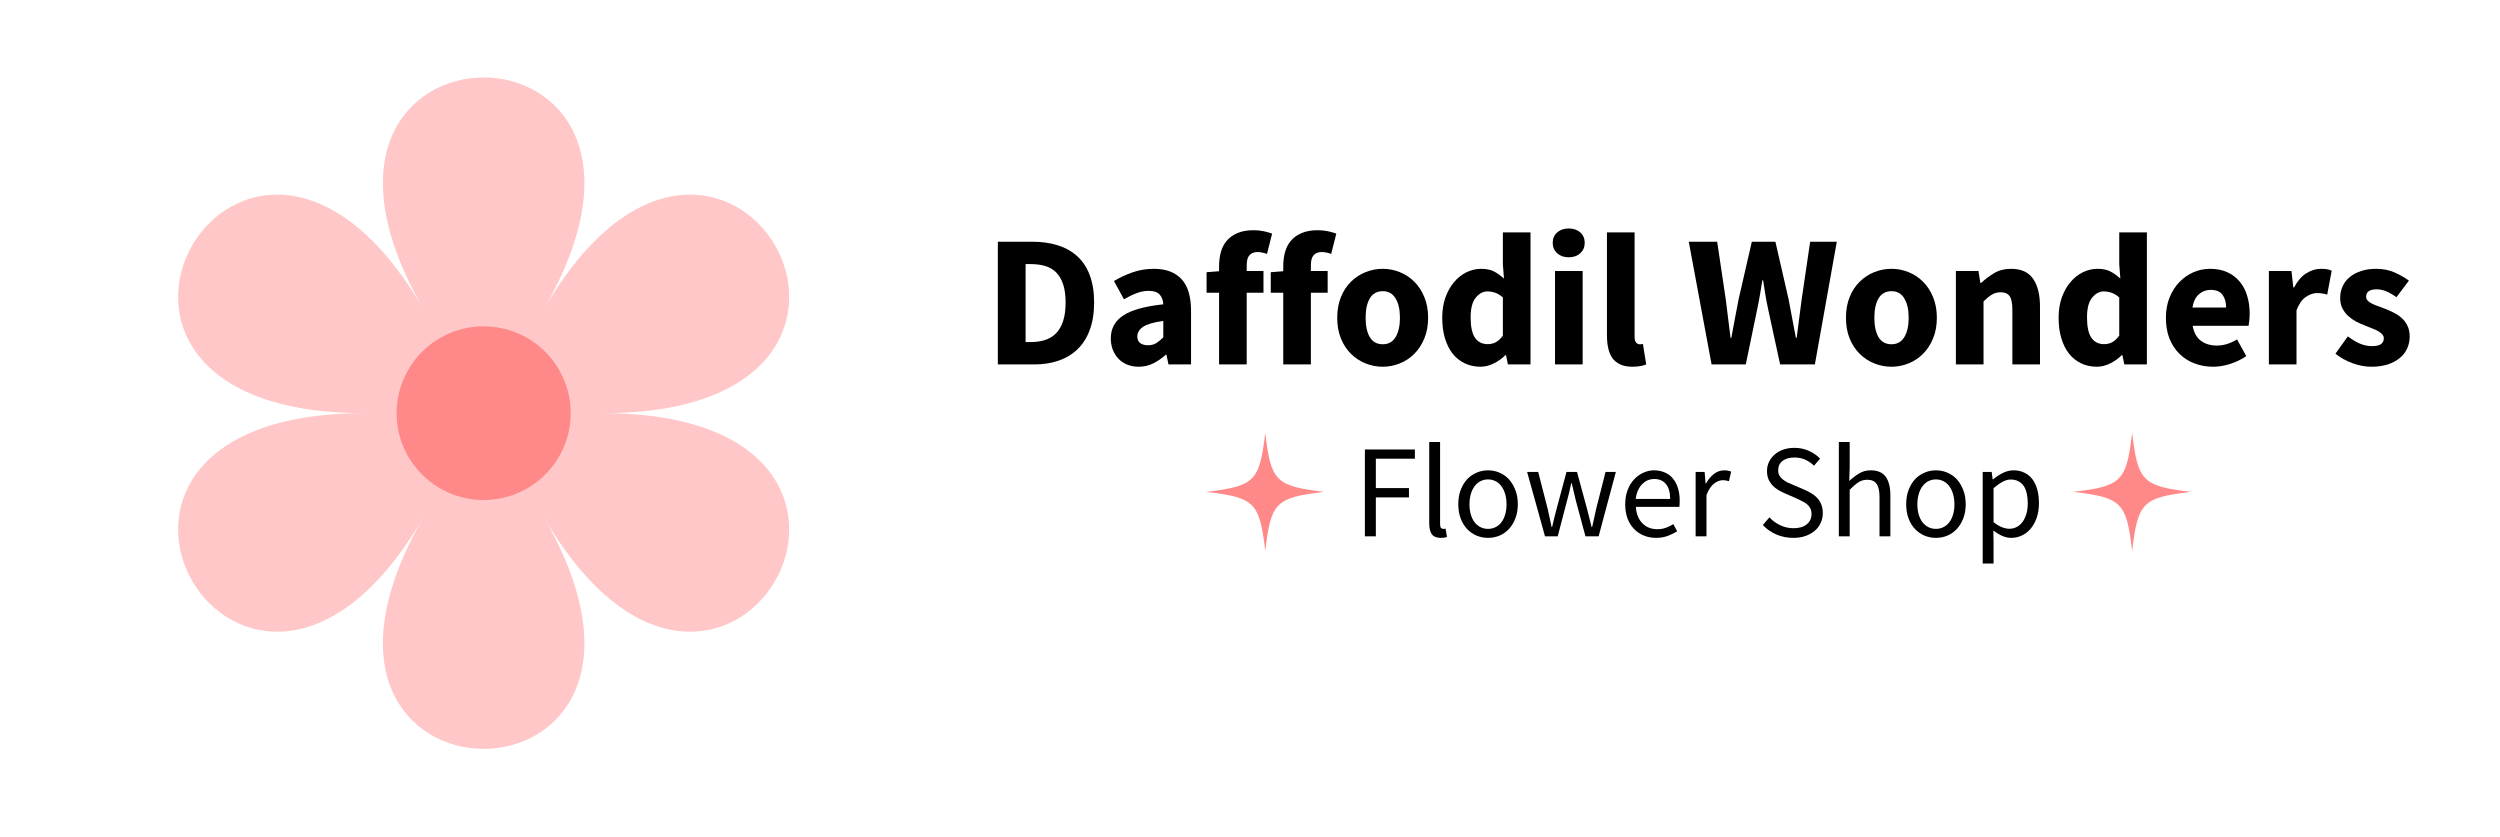 <svg xmlns="http://www.w3.org/2000/svg" xmlns:xlink="http://www.w3.org/1999/xlink" width="475" zoomAndPan="magnify" viewBox="0 0 356.25 119.25" height="159" preserveAspectRatio="xMidYMid meet" version="1.0"><defs><g/><clipPath id="ec63fddb56"><path d="M 171.883 61.676 L 189 61.676 L 189 78.816 L 171.883 78.816 Z M 171.883 61.676 " clip-rule="nonzero"/></clipPath><clipPath id="050bedd1ef"><path d="M 295.418 61.676 L 312.562 61.676 L 312.562 78.816 L 295.418 78.816 Z M 295.418 61.676 " clip-rule="nonzero"/></clipPath></defs><path fill="#ffc7c7" d="M 77.438 44.156 C 102.992 0 34.848 0 60.402 44.156 C 34.848 0 0.777 58.879 51.883 58.879 C 0.777 58.879 34.848 117.754 60.402 73.598 C 34.848 117.754 102.992 117.754 77.438 73.598 C 102.992 117.754 137.062 58.879 85.957 58.879 C 137.066 58.879 102.992 0 77.438 44.156 Z M 77.438 44.156 " fill-opacity="1" fill-rule="nonzero"/><path fill="#ff8888" d="M 81.324 58.879 C 81.324 59.691 81.246 60.496 81.086 61.293 C 80.926 62.09 80.691 62.863 80.379 63.613 C 80.066 64.363 79.688 65.078 79.234 65.75 C 78.781 66.426 78.266 67.051 77.691 67.625 C 77.113 68.203 76.488 68.715 75.812 69.164 C 75.133 69.617 74.418 70 73.668 70.309 C 72.914 70.621 72.141 70.855 71.34 71.012 C 70.543 71.172 69.734 71.25 68.922 71.25 C 68.105 71.25 67.301 71.172 66.5 71.012 C 65.703 70.855 64.926 70.621 64.176 70.309 C 63.422 70 62.707 69.617 62.031 69.164 C 61.352 68.715 60.727 68.203 60.148 67.625 C 59.574 67.051 59.059 66.426 58.609 65.75 C 58.156 65.078 57.773 64.363 57.461 63.613 C 57.148 62.863 56.914 62.09 56.754 61.293 C 56.598 60.496 56.516 59.691 56.516 58.879 C 56.516 58.066 56.598 57.262 56.754 56.465 C 56.914 55.668 57.148 54.891 57.461 54.141 C 57.773 53.391 58.156 52.68 58.609 52.004 C 59.059 51.328 59.574 50.703 60.148 50.129 C 60.727 49.551 61.352 49.039 62.031 48.59 C 62.707 48.137 63.422 47.754 64.176 47.445 C 64.926 47.133 65.703 46.898 66.5 46.742 C 67.301 46.582 68.105 46.504 68.922 46.504 C 69.734 46.504 70.543 46.582 71.34 46.742 C 72.141 46.898 72.914 47.133 73.668 47.445 C 74.418 47.754 75.133 48.137 75.812 48.59 C 76.488 49.039 77.113 49.551 77.691 50.129 C 78.266 50.703 78.781 51.328 79.234 52.004 C 79.688 52.68 80.066 53.391 80.379 54.141 C 80.691 54.891 80.926 55.668 81.086 56.465 C 81.246 57.262 81.324 58.066 81.324 58.879 Z M 81.324 58.879 " fill-opacity="1" fill-rule="nonzero"/><g fill="#000000" fill-opacity="1"><g transform="translate(140.131, 51.931)"><g><path d="M 2.062 0 L 2.062 -17.484 L 7 -17.484 C 8.344 -17.484 9.551 -17.312 10.625 -16.969 C 11.695 -16.633 12.617 -16.113 13.391 -15.406 C 14.16 -14.707 14.75 -13.812 15.156 -12.719 C 15.57 -11.625 15.781 -10.328 15.781 -8.828 C 15.781 -7.328 15.57 -6.02 15.156 -4.906 C 14.75 -3.801 14.164 -2.883 13.406 -2.156 C 12.656 -1.438 11.754 -0.895 10.703 -0.531 C 9.66 -0.176 8.5 0 7.219 0 Z M 6.016 -3.188 L 6.766 -3.188 C 7.516 -3.188 8.191 -3.285 8.797 -3.484 C 9.41 -3.68 9.93 -4 10.359 -4.438 C 10.785 -4.875 11.117 -5.453 11.359 -6.172 C 11.598 -6.891 11.719 -7.773 11.719 -8.828 C 11.719 -9.859 11.598 -10.727 11.359 -11.438 C 11.117 -12.145 10.785 -12.707 10.359 -13.125 C 9.93 -13.551 9.41 -13.852 8.797 -14.031 C 8.191 -14.207 7.516 -14.297 6.766 -14.297 L 6.016 -14.297 Z M 6.016 -3.188 "/></g></g></g><g fill="#000000" fill-opacity="1"><g transform="translate(157.162, 51.931)"><g><path d="M 5.094 0.328 C 4.488 0.328 3.938 0.223 3.438 0.016 C 2.945 -0.191 2.531 -0.477 2.188 -0.844 C 1.852 -1.207 1.594 -1.629 1.406 -2.109 C 1.219 -2.598 1.125 -3.129 1.125 -3.703 C 1.125 -5.098 1.711 -6.188 2.891 -6.969 C 4.078 -7.758 5.984 -8.289 8.609 -8.562 C 8.578 -9.145 8.406 -9.609 8.094 -9.953 C 7.781 -10.305 7.254 -10.484 6.516 -10.484 C 5.941 -10.484 5.375 -10.375 4.812 -10.156 C 4.25 -9.945 3.645 -9.656 3 -9.281 L 1.578 -11.891 C 2.441 -12.398 3.344 -12.816 4.281 -13.141 C 5.219 -13.461 6.211 -13.625 7.266 -13.625 C 8.984 -13.625 10.297 -13.133 11.203 -12.156 C 12.109 -11.188 12.562 -9.676 12.562 -7.625 L 12.562 0 L 9.344 0 L 9.062 -1.375 L 8.953 -1.375 C 8.391 -0.863 7.789 -0.453 7.156 -0.141 C 6.531 0.172 5.844 0.328 5.094 0.328 Z M 6.438 -2.734 C 6.883 -2.734 7.27 -2.832 7.594 -3.031 C 7.914 -3.227 8.254 -3.504 8.609 -3.859 L 8.609 -6.203 C 7.211 -6.004 6.242 -5.719 5.703 -5.344 C 5.172 -4.969 4.906 -4.52 4.906 -4 C 4.906 -3.57 5.039 -3.254 5.312 -3.047 C 5.594 -2.836 5.969 -2.734 6.438 -2.734 Z M 6.438 -2.734 "/></g></g></g><g fill="#000000" fill-opacity="1"><g transform="translate(171.296, 51.931)"><g><path d="M 2.422 0 L 2.422 -10.219 L 0.641 -10.219 L 0.641 -13.141 L 2.422 -13.281 L 2.422 -14 C 2.422 -14.695 2.504 -15.359 2.672 -15.984 C 2.836 -16.609 3.117 -17.156 3.516 -17.625 C 3.91 -18.094 4.422 -18.457 5.047 -18.719 C 5.672 -18.988 6.43 -19.125 7.328 -19.125 C 7.879 -19.125 8.383 -19.07 8.844 -18.969 C 9.301 -18.863 9.68 -18.754 9.984 -18.641 L 9.25 -15.75 C 8.75 -15.926 8.297 -16.016 7.891 -16.016 C 7.398 -16.016 7.02 -15.863 6.75 -15.562 C 6.488 -15.27 6.359 -14.785 6.359 -14.109 L 6.359 -13.312 L 8.75 -13.312 L 8.75 -10.219 L 6.359 -10.219 L 6.359 0 Z M 2.422 0 "/></g></g></g><g fill="#000000" fill-opacity="1"><g transform="translate(180.441, 51.931)"><g><path d="M 2.422 0 L 2.422 -10.219 L 0.641 -10.219 L 0.641 -13.141 L 2.422 -13.281 L 2.422 -14 C 2.422 -14.695 2.504 -15.359 2.672 -15.984 C 2.836 -16.609 3.117 -17.156 3.516 -17.625 C 3.91 -18.094 4.422 -18.457 5.047 -18.719 C 5.672 -18.988 6.43 -19.125 7.328 -19.125 C 7.879 -19.125 8.383 -19.07 8.844 -18.969 C 9.301 -18.863 9.68 -18.754 9.984 -18.641 L 9.25 -15.75 C 8.75 -15.926 8.297 -16.016 7.891 -16.016 C 7.398 -16.016 7.02 -15.863 6.75 -15.562 C 6.488 -15.27 6.359 -14.785 6.359 -14.109 L 6.359 -13.312 L 8.75 -13.312 L 8.75 -10.219 L 6.359 -10.219 L 6.359 0 Z M 2.422 0 "/></g></g></g><g fill="#000000" fill-opacity="1"><g transform="translate(189.586, 51.931)"><g><path d="M 7.453 0.328 C 6.617 0.328 5.805 0.172 5.016 -0.141 C 4.234 -0.453 3.539 -0.906 2.938 -1.5 C 2.332 -2.094 1.852 -2.82 1.5 -3.688 C 1.145 -4.551 0.969 -5.539 0.969 -6.656 C 0.969 -7.758 1.145 -8.742 1.5 -9.609 C 1.852 -10.484 2.332 -11.211 2.938 -11.797 C 3.539 -12.391 4.234 -12.844 5.016 -13.156 C 5.805 -13.469 6.617 -13.625 7.453 -13.625 C 8.297 -13.625 9.102 -13.469 9.875 -13.156 C 10.656 -12.844 11.344 -12.391 11.938 -11.797 C 12.539 -11.211 13.02 -10.484 13.375 -9.609 C 13.738 -8.742 13.922 -7.758 13.922 -6.656 C 13.922 -5.539 13.738 -4.551 13.375 -3.688 C 13.02 -2.82 12.539 -2.094 11.938 -1.5 C 11.344 -0.906 10.656 -0.453 9.875 -0.141 C 9.102 0.172 8.297 0.328 7.453 0.328 Z M 7.453 -2.875 C 8.266 -2.875 8.875 -3.211 9.281 -3.891 C 9.695 -4.566 9.906 -5.488 9.906 -6.656 C 9.906 -7.812 9.695 -8.727 9.281 -9.406 C 8.875 -10.094 8.266 -10.438 7.453 -10.438 C 6.629 -10.438 6.016 -10.094 5.609 -9.406 C 5.211 -8.727 5.016 -7.812 5.016 -6.656 C 5.016 -5.488 5.211 -4.566 5.609 -3.891 C 6.016 -3.211 6.629 -2.875 7.453 -2.875 Z M 7.453 -2.875 "/></g></g></g><g fill="#000000" fill-opacity="1"><g transform="translate(204.471, 51.931)"><g><path d="M 6.5 0.328 C 5.676 0.328 4.926 0.164 4.25 -0.156 C 3.582 -0.477 3.008 -0.938 2.531 -1.531 C 2.062 -2.133 1.695 -2.863 1.438 -3.719 C 1.176 -4.582 1.047 -5.562 1.047 -6.656 C 1.047 -7.75 1.203 -8.723 1.516 -9.578 C 1.828 -10.43 2.238 -11.156 2.75 -11.75 C 3.258 -12.352 3.848 -12.816 4.516 -13.141 C 5.191 -13.461 5.879 -13.625 6.578 -13.625 C 7.328 -13.625 7.941 -13.5 8.422 -13.25 C 8.898 -13 9.375 -12.66 9.844 -12.234 L 9.688 -14.266 L 9.688 -18.812 L 13.625 -18.812 L 13.625 0 L 10.406 0 L 10.141 -1.312 L 10.031 -1.312 C 9.57 -0.844 9.023 -0.453 8.391 -0.141 C 7.766 0.172 7.133 0.328 6.5 0.328 Z M 7.516 -2.891 C 7.941 -2.891 8.328 -2.977 8.672 -3.156 C 9.023 -3.344 9.363 -3.66 9.688 -4.109 L 9.688 -9.547 C 9.32 -9.867 8.953 -10.094 8.578 -10.219 C 8.203 -10.344 7.836 -10.406 7.484 -10.406 C 6.859 -10.406 6.301 -10.102 5.812 -9.5 C 5.332 -8.906 5.094 -7.973 5.094 -6.703 C 5.094 -5.379 5.301 -4.41 5.719 -3.797 C 6.145 -3.191 6.742 -2.891 7.516 -2.891 Z M 7.516 -2.891 "/></g></g></g><g fill="#000000" fill-opacity="1"><g transform="translate(219.839, 51.931)"><g><path d="M 1.75 0 L 1.75 -13.312 L 5.688 -13.312 L 5.688 0 Z M 3.703 -15.266 C 3.035 -15.266 2.488 -15.457 2.062 -15.844 C 1.633 -16.227 1.422 -16.723 1.422 -17.328 C 1.422 -17.941 1.633 -18.438 2.062 -18.812 C 2.488 -19.188 3.035 -19.375 3.703 -19.375 C 4.379 -19.375 4.926 -19.188 5.344 -18.812 C 5.77 -18.438 5.984 -17.941 5.984 -17.328 C 5.984 -16.723 5.77 -16.227 5.344 -15.844 C 4.926 -15.457 4.379 -15.266 3.703 -15.266 Z M 3.703 -15.266 "/></g></g></g><g fill="#000000" fill-opacity="1"><g transform="translate(227.241, 51.931)"><g><path d="M 5.359 0.328 C 4.68 0.328 4.109 0.219 3.641 0 C 3.18 -0.219 2.812 -0.516 2.531 -0.891 C 2.258 -1.273 2.062 -1.738 1.938 -2.281 C 1.812 -2.832 1.75 -3.445 1.75 -4.125 L 1.75 -18.812 L 5.688 -18.812 L 5.688 -3.969 C 5.688 -3.562 5.758 -3.273 5.906 -3.109 C 6.062 -2.953 6.223 -2.875 6.391 -2.875 C 6.473 -2.875 6.547 -2.875 6.609 -2.875 C 6.672 -2.875 6.758 -2.891 6.875 -2.922 L 7.344 0 C 7.133 0.094 6.863 0.172 6.531 0.234 C 6.195 0.297 5.805 0.328 5.359 0.328 Z M 5.359 0.328 "/></g></g></g><g fill="#000000" fill-opacity="1"><g transform="translate(234.911, 51.931)"><g/></g></g><g fill="#000000" fill-opacity="1"><g transform="translate(240.275, 51.931)"><g><path d="M 3.625 0 L 0.375 -17.484 L 4.422 -17.484 L 5.641 -9.312 C 5.742 -8.395 5.859 -7.473 5.984 -6.547 C 6.109 -5.629 6.223 -4.707 6.328 -3.781 L 6.438 -3.781 C 6.613 -4.707 6.785 -5.629 6.953 -6.547 C 7.129 -7.473 7.305 -8.395 7.484 -9.312 L 9.359 -17.484 L 12.719 -17.484 L 14.594 -9.312 C 14.77 -8.414 14.941 -7.504 15.109 -6.578 C 15.285 -5.66 15.461 -4.727 15.641 -3.781 L 15.75 -3.781 C 15.875 -4.727 15.992 -5.656 16.109 -6.562 C 16.223 -7.477 16.344 -8.395 16.469 -9.312 L 17.672 -17.484 L 21.469 -17.484 L 18.344 0 L 13.391 0 L 11.672 -7.938 C 11.523 -8.613 11.395 -9.297 11.281 -9.984 C 11.164 -10.68 11.062 -11.348 10.969 -11.984 L 10.859 -11.984 C 10.754 -11.348 10.645 -10.68 10.531 -9.984 C 10.414 -9.297 10.285 -8.613 10.141 -7.938 L 8.5 0 Z M 3.625 0 "/></g></g></g><g fill="#000000" fill-opacity="1"><g transform="translate(262.08, 51.931)"><g><path d="M 7.453 0.328 C 6.617 0.328 5.805 0.172 5.016 -0.141 C 4.234 -0.453 3.539 -0.906 2.938 -1.5 C 2.332 -2.094 1.852 -2.82 1.5 -3.688 C 1.145 -4.551 0.969 -5.539 0.969 -6.656 C 0.969 -7.758 1.145 -8.742 1.5 -9.609 C 1.852 -10.484 2.332 -11.211 2.938 -11.797 C 3.539 -12.391 4.234 -12.844 5.016 -13.156 C 5.805 -13.469 6.617 -13.625 7.453 -13.625 C 8.297 -13.625 9.102 -13.469 9.875 -13.156 C 10.656 -12.844 11.344 -12.391 11.938 -11.797 C 12.539 -11.211 13.02 -10.484 13.375 -9.609 C 13.738 -8.742 13.922 -7.758 13.922 -6.656 C 13.922 -5.539 13.738 -4.551 13.375 -3.688 C 13.02 -2.82 12.539 -2.094 11.938 -1.5 C 11.344 -0.906 10.656 -0.453 9.875 -0.141 C 9.102 0.172 8.297 0.328 7.453 0.328 Z M 7.453 -2.875 C 8.266 -2.875 8.875 -3.211 9.281 -3.891 C 9.695 -4.566 9.906 -5.488 9.906 -6.656 C 9.906 -7.812 9.695 -8.727 9.281 -9.406 C 8.875 -10.094 8.266 -10.438 7.453 -10.438 C 6.629 -10.438 6.016 -10.094 5.609 -9.406 C 5.211 -8.727 5.016 -7.812 5.016 -6.656 C 5.016 -5.488 5.211 -4.566 5.609 -3.891 C 6.016 -3.211 6.629 -2.875 7.453 -2.875 Z M 7.453 -2.875 "/></g></g></g><g fill="#000000" fill-opacity="1"><g transform="translate(276.965, 51.931)"><g><path d="M 1.75 0 L 1.75 -13.312 L 4.969 -13.312 L 5.234 -11.609 L 5.344 -11.609 C 5.914 -12.148 6.539 -12.617 7.219 -13.016 C 7.895 -13.422 8.691 -13.625 9.609 -13.625 C 11.055 -13.625 12.102 -13.148 12.75 -12.203 C 13.406 -11.254 13.734 -9.941 13.734 -8.266 L 13.734 0 L 9.797 0 L 9.797 -7.75 C 9.797 -8.719 9.664 -9.379 9.406 -9.734 C 9.145 -10.098 8.727 -10.281 8.156 -10.281 C 7.656 -10.281 7.223 -10.164 6.859 -9.938 C 6.504 -9.719 6.113 -9.398 5.688 -8.984 L 5.688 0 Z M 1.75 0 "/></g></g></g><g fill="#000000" fill-opacity="1"><g transform="translate(292.305, 51.931)"><g><path d="M 6.5 0.328 C 5.676 0.328 4.926 0.164 4.25 -0.156 C 3.582 -0.477 3.008 -0.938 2.531 -1.531 C 2.062 -2.133 1.695 -2.863 1.438 -3.719 C 1.176 -4.582 1.047 -5.562 1.047 -6.656 C 1.047 -7.75 1.203 -8.723 1.516 -9.578 C 1.828 -10.43 2.238 -11.156 2.75 -11.75 C 3.258 -12.352 3.848 -12.816 4.516 -13.141 C 5.191 -13.461 5.879 -13.625 6.578 -13.625 C 7.328 -13.625 7.941 -13.5 8.422 -13.25 C 8.898 -13 9.375 -12.66 9.844 -12.234 L 9.688 -14.266 L 9.688 -18.812 L 13.625 -18.812 L 13.625 0 L 10.406 0 L 10.141 -1.312 L 10.031 -1.312 C 9.57 -0.844 9.023 -0.453 8.391 -0.141 C 7.766 0.172 7.133 0.328 6.5 0.328 Z M 7.516 -2.891 C 7.941 -2.891 8.328 -2.977 8.672 -3.156 C 9.023 -3.344 9.363 -3.66 9.688 -4.109 L 9.688 -9.547 C 9.32 -9.867 8.953 -10.094 8.578 -10.219 C 8.203 -10.344 7.836 -10.406 7.484 -10.406 C 6.859 -10.406 6.301 -10.102 5.812 -9.5 C 5.332 -8.906 5.094 -7.973 5.094 -6.703 C 5.094 -5.379 5.301 -4.41 5.719 -3.797 C 6.145 -3.191 6.742 -2.891 7.516 -2.891 Z M 7.516 -2.891 "/></g></g></g><g fill="#000000" fill-opacity="1"><g transform="translate(307.673, 51.931)"><g><path d="M 7.703 0.328 C 6.754 0.328 5.867 0.172 5.047 -0.141 C 4.223 -0.453 3.504 -0.91 2.891 -1.516 C 2.285 -2.117 1.812 -2.848 1.469 -3.703 C 1.133 -4.555 0.969 -5.539 0.969 -6.656 C 0.969 -7.727 1.145 -8.695 1.5 -9.562 C 1.852 -10.426 2.32 -11.156 2.906 -11.75 C 3.488 -12.352 4.156 -12.816 4.906 -13.141 C 5.656 -13.461 6.438 -13.625 7.25 -13.625 C 8.195 -13.625 9.02 -13.461 9.719 -13.141 C 10.426 -12.816 11.016 -12.367 11.484 -11.797 C 11.961 -11.234 12.316 -10.562 12.547 -9.781 C 12.785 -9 12.906 -8.156 12.906 -7.25 C 12.906 -6.883 12.883 -6.539 12.844 -6.219 C 12.812 -5.895 12.781 -5.656 12.75 -5.5 L 4.781 -5.5 C 4.957 -4.531 5.352 -3.816 5.969 -3.359 C 6.582 -2.91 7.336 -2.688 8.234 -2.688 C 9.18 -2.688 10.141 -2.977 11.109 -3.562 L 12.422 -1.188 C 11.742 -0.719 10.988 -0.348 10.156 -0.078 C 9.32 0.191 8.504 0.328 7.703 0.328 Z M 4.75 -8.109 L 9.547 -8.109 C 9.547 -8.859 9.375 -9.461 9.031 -9.922 C 8.695 -10.391 8.129 -10.625 7.328 -10.625 C 6.703 -10.625 6.148 -10.414 5.672 -10 C 5.203 -9.594 4.895 -8.961 4.75 -8.109 Z M 4.75 -8.109 "/></g></g></g><g fill="#000000" fill-opacity="1"><g transform="translate(321.565, 51.931)"><g><path d="M 1.75 0 L 1.75 -13.312 L 4.969 -13.312 L 5.234 -10.969 L 5.344 -10.969 C 5.82 -11.883 6.398 -12.555 7.078 -12.984 C 7.766 -13.41 8.445 -13.625 9.125 -13.625 C 9.5 -13.625 9.805 -13.602 10.047 -13.562 C 10.285 -13.52 10.504 -13.453 10.703 -13.359 L 10.062 -9.953 C 9.812 -10.023 9.578 -10.078 9.359 -10.109 C 9.148 -10.148 8.898 -10.172 8.609 -10.172 C 8.109 -10.172 7.582 -9.988 7.031 -9.625 C 6.488 -9.27 6.039 -8.633 5.688 -7.719 L 5.688 0 Z M 1.75 0 "/></g></g></g><g fill="#000000" fill-opacity="1"><g transform="translate(332.24, 51.931)"><g><path d="M 5.656 0.328 C 4.781 0.328 3.879 0.156 2.953 -0.188 C 2.035 -0.531 1.238 -0.977 0.562 -1.531 L 2.328 -4 C 2.941 -3.531 3.523 -3.18 4.078 -2.953 C 4.629 -2.723 5.191 -2.609 5.766 -2.609 C 6.359 -2.609 6.785 -2.703 7.047 -2.891 C 7.316 -3.086 7.453 -3.367 7.453 -3.734 C 7.453 -3.941 7.375 -4.129 7.219 -4.297 C 7.07 -4.473 6.867 -4.629 6.609 -4.766 C 6.348 -4.91 6.055 -5.039 5.734 -5.156 C 5.422 -5.281 5.094 -5.41 4.75 -5.547 C 4.332 -5.711 3.914 -5.898 3.5 -6.109 C 3.094 -6.328 2.719 -6.594 2.375 -6.906 C 2.039 -7.219 1.766 -7.582 1.547 -8 C 1.336 -8.426 1.234 -8.914 1.234 -9.469 C 1.234 -10.07 1.352 -10.633 1.594 -11.156 C 1.832 -11.676 2.176 -12.113 2.625 -12.469 C 3.07 -12.832 3.609 -13.113 4.234 -13.312 C 4.859 -13.52 5.555 -13.625 6.328 -13.625 C 7.348 -13.625 8.242 -13.445 9.016 -13.094 C 9.785 -12.75 10.457 -12.363 11.031 -11.938 L 9.25 -9.578 C 8.77 -9.93 8.297 -10.207 7.828 -10.406 C 7.367 -10.602 6.906 -10.703 6.438 -10.703 C 5.438 -10.703 4.938 -10.352 4.938 -9.656 C 4.938 -9.445 5.004 -9.266 5.141 -9.109 C 5.285 -8.953 5.477 -8.812 5.719 -8.688 C 5.969 -8.562 6.25 -8.441 6.562 -8.328 C 6.875 -8.211 7.195 -8.094 7.531 -7.969 C 7.969 -7.801 8.395 -7.613 8.812 -7.406 C 9.227 -7.207 9.609 -6.957 9.953 -6.656 C 10.305 -6.352 10.594 -5.977 10.812 -5.531 C 11.031 -5.094 11.141 -4.57 11.141 -3.969 C 11.141 -3.363 11.02 -2.801 10.781 -2.281 C 10.551 -1.758 10.203 -1.305 9.734 -0.922 C 9.273 -0.535 8.703 -0.227 8.016 0 C 7.336 0.219 6.551 0.328 5.656 0.328 Z M 5.656 0.328 "/></g></g></g><g fill="#000000" fill-opacity="1"><g transform="translate(192.792, 76.427)"><g><path d="M 1.703 0 L 1.703 -12.375 L 8.828 -12.375 L 8.828 -11.062 L 3.266 -11.062 L 3.266 -6.875 L 7.984 -6.875 L 7.984 -5.547 L 3.266 -5.547 L 3.266 0 Z M 1.703 0 "/></g></g></g><g fill="#000000" fill-opacity="1"><g transform="translate(202.118, 76.427)"><g><path d="M 3.188 0.219 C 2.594 0.219 2.172 0.047 1.922 -0.297 C 1.672 -0.648 1.547 -1.164 1.547 -1.844 L 1.547 -13.438 L 3.094 -13.438 L 3.094 -1.734 C 3.094 -1.484 3.133 -1.305 3.219 -1.203 C 3.312 -1.109 3.414 -1.062 3.531 -1.062 C 3.582 -1.062 3.629 -1.062 3.672 -1.062 C 3.711 -1.062 3.781 -1.07 3.875 -1.094 L 4.078 0.078 C 3.973 0.129 3.852 0.164 3.719 0.188 C 3.582 0.207 3.406 0.219 3.188 0.219 Z M 3.188 0.219 "/></g></g></g><g fill="#000000" fill-opacity="1"><g transform="translate(206.931, 76.427)"><g><path d="M 5.109 0.219 C 4.547 0.219 4.008 0.113 3.5 -0.094 C 2.988 -0.312 2.535 -0.625 2.141 -1.031 C 1.754 -1.438 1.445 -1.938 1.219 -2.531 C 0.988 -3.133 0.875 -3.812 0.875 -4.562 C 0.875 -5.332 0.988 -6.016 1.219 -6.609 C 1.445 -7.211 1.754 -7.723 2.141 -8.141 C 2.535 -8.555 2.988 -8.867 3.5 -9.078 C 4.008 -9.297 4.547 -9.406 5.109 -9.406 C 5.68 -9.406 6.223 -9.297 6.734 -9.078 C 7.242 -8.867 7.691 -8.555 8.078 -8.141 C 8.461 -7.723 8.77 -7.211 9 -6.609 C 9.238 -6.016 9.359 -5.332 9.359 -4.562 C 9.359 -3.812 9.238 -3.133 9 -2.531 C 8.77 -1.938 8.461 -1.438 8.078 -1.031 C 7.691 -0.625 7.242 -0.312 6.734 -0.094 C 6.223 0.113 5.68 0.219 5.109 0.219 Z M 5.109 -1.062 C 5.504 -1.062 5.863 -1.145 6.188 -1.312 C 6.52 -1.477 6.801 -1.711 7.031 -2.016 C 7.258 -2.328 7.438 -2.695 7.562 -3.125 C 7.688 -3.562 7.75 -4.039 7.75 -4.562 C 7.75 -5.094 7.688 -5.57 7.562 -6 C 7.438 -6.438 7.258 -6.812 7.031 -7.125 C 6.801 -7.445 6.52 -7.691 6.188 -7.859 C 5.863 -8.023 5.504 -8.109 5.109 -8.109 C 4.723 -8.109 4.363 -8.023 4.031 -7.859 C 3.707 -7.691 3.426 -7.445 3.188 -7.125 C 2.957 -6.812 2.781 -6.438 2.656 -6 C 2.531 -5.57 2.469 -5.094 2.469 -4.562 C 2.469 -4.039 2.531 -3.562 2.656 -3.125 C 2.781 -2.695 2.957 -2.328 3.188 -2.016 C 3.426 -1.711 3.707 -1.477 4.031 -1.312 C 4.363 -1.145 4.723 -1.062 5.109 -1.062 Z M 5.109 -1.062 "/></g></g></g><g fill="#000000" fill-opacity="1"><g transform="translate(217.163, 76.427)"><g><path d="M 3 0 L 0.453 -9.172 L 2.031 -9.172 L 3.391 -3.875 C 3.492 -3.426 3.586 -2.992 3.672 -2.578 C 3.766 -2.172 3.852 -1.754 3.938 -1.328 L 4.016 -1.328 C 4.117 -1.754 4.219 -2.176 4.312 -2.594 C 4.414 -3.02 4.523 -3.445 4.641 -3.875 L 6.062 -9.172 L 7.562 -9.172 L 9 -3.875 C 9.113 -3.426 9.223 -2.992 9.328 -2.578 C 9.441 -2.172 9.547 -1.754 9.641 -1.328 L 9.719 -1.328 C 9.82 -1.754 9.914 -2.172 10 -2.578 C 10.094 -2.992 10.188 -3.426 10.281 -3.875 L 11.625 -9.172 L 13.094 -9.172 L 10.641 0 L 8.766 0 L 7.438 -4.922 C 7.32 -5.367 7.219 -5.805 7.125 -6.234 C 7.031 -6.66 6.926 -7.102 6.812 -7.562 L 6.734 -7.562 C 6.641 -7.102 6.539 -6.656 6.438 -6.219 C 6.332 -5.781 6.219 -5.344 6.094 -4.906 L 4.812 0 Z M 3 0 "/></g></g></g><g fill="#000000" fill-opacity="1"><g transform="translate(230.717, 76.427)"><g><path d="M 5.266 0.219 C 4.648 0.219 4.07 0.109 3.531 -0.109 C 3 -0.328 2.535 -0.641 2.141 -1.047 C 1.742 -1.453 1.43 -1.953 1.203 -2.547 C 0.984 -3.141 0.875 -3.812 0.875 -4.562 C 0.875 -5.32 0.988 -6 1.219 -6.594 C 1.445 -7.195 1.754 -7.703 2.141 -8.109 C 2.523 -8.523 2.961 -8.844 3.453 -9.062 C 3.941 -9.289 4.453 -9.406 4.984 -9.406 C 5.555 -9.406 6.07 -9.301 6.531 -9.094 C 7 -8.895 7.383 -8.602 7.688 -8.219 C 8 -7.844 8.234 -7.391 8.391 -6.859 C 8.555 -6.336 8.641 -5.75 8.641 -5.094 C 8.641 -4.926 8.633 -4.766 8.625 -4.609 C 8.625 -4.453 8.613 -4.316 8.594 -4.203 L 2.391 -4.203 C 2.453 -3.223 2.758 -2.445 3.312 -1.875 C 3.863 -1.301 4.578 -1.016 5.453 -1.016 C 5.891 -1.016 6.297 -1.082 6.672 -1.219 C 7.047 -1.352 7.398 -1.523 7.734 -1.734 L 8.281 -0.719 C 7.883 -0.469 7.438 -0.25 6.938 -0.062 C 6.445 0.125 5.891 0.219 5.266 0.219 Z M 2.375 -5.328 L 7.281 -5.328 C 7.281 -6.254 7.082 -6.957 6.688 -7.438 C 6.289 -7.926 5.734 -8.172 5.016 -8.172 C 4.691 -8.172 4.379 -8.109 4.078 -7.984 C 3.785 -7.859 3.52 -7.672 3.281 -7.422 C 3.039 -7.18 2.844 -6.883 2.688 -6.531 C 2.531 -6.176 2.426 -5.773 2.375 -5.328 Z M 2.375 -5.328 "/></g></g></g><g fill="#000000" fill-opacity="1"><g transform="translate(240.08, 76.427)"><g><path d="M 1.547 0 L 1.547 -9.172 L 2.828 -9.172 L 2.969 -7.516 L 3.016 -7.516 C 3.328 -8.086 3.707 -8.547 4.156 -8.891 C 4.602 -9.234 5.094 -9.406 5.625 -9.406 C 5.988 -9.406 6.316 -9.344 6.609 -9.219 L 6.297 -7.859 C 6.148 -7.898 6.016 -7.93 5.891 -7.953 C 5.766 -7.984 5.609 -8 5.422 -8 C 5.023 -8 4.613 -7.844 4.188 -7.531 C 3.77 -7.219 3.406 -6.672 3.094 -5.891 L 3.094 0 Z M 1.547 0 "/></g></g></g><g fill="#000000" fill-opacity="1"><g transform="translate(246.631, 76.427)"><g/></g></g><g fill="#000000" fill-opacity="1"><g transform="translate(250.406, 76.427)"><g><path d="M 5.141 0.219 C 4.266 0.219 3.457 0.055 2.719 -0.266 C 1.977 -0.586 1.336 -1.035 0.797 -1.609 L 1.734 -2.703 C 2.172 -2.234 2.688 -1.859 3.281 -1.578 C 3.883 -1.297 4.508 -1.156 5.156 -1.156 C 5.969 -1.156 6.598 -1.336 7.047 -1.703 C 7.504 -2.078 7.734 -2.566 7.734 -3.172 C 7.734 -3.484 7.68 -3.75 7.578 -3.969 C 7.473 -4.188 7.328 -4.375 7.141 -4.531 C 6.961 -4.695 6.742 -4.844 6.484 -4.969 C 6.234 -5.094 5.969 -5.223 5.688 -5.359 L 3.906 -6.141 C 3.613 -6.266 3.316 -6.414 3.016 -6.594 C 2.711 -6.77 2.441 -6.984 2.203 -7.234 C 1.961 -7.484 1.766 -7.781 1.609 -8.125 C 1.461 -8.469 1.391 -8.867 1.391 -9.328 C 1.391 -9.785 1.488 -10.219 1.688 -10.625 C 1.883 -11.031 2.156 -11.379 2.5 -11.672 C 2.844 -11.973 3.25 -12.203 3.719 -12.359 C 4.195 -12.523 4.719 -12.609 5.281 -12.609 C 6.031 -12.609 6.719 -12.469 7.344 -12.188 C 7.969 -11.906 8.504 -11.535 8.953 -11.078 L 8.094 -10.062 C 7.719 -10.426 7.301 -10.711 6.844 -10.922 C 6.383 -11.129 5.863 -11.234 5.281 -11.234 C 4.594 -11.234 4.035 -11.07 3.609 -10.75 C 3.191 -10.426 2.984 -9.984 2.984 -9.422 C 2.984 -9.117 3.039 -8.863 3.156 -8.656 C 3.281 -8.445 3.441 -8.266 3.641 -8.109 C 3.836 -7.953 4.055 -7.812 4.297 -7.688 C 4.535 -7.57 4.785 -7.461 5.047 -7.359 L 6.797 -6.609 C 7.148 -6.453 7.484 -6.273 7.797 -6.078 C 8.109 -5.891 8.379 -5.664 8.609 -5.406 C 8.836 -5.145 9.016 -4.844 9.141 -4.5 C 9.273 -4.156 9.344 -3.754 9.344 -3.297 C 9.344 -2.805 9.242 -2.348 9.047 -1.922 C 8.859 -1.492 8.578 -1.117 8.203 -0.797 C 7.836 -0.484 7.395 -0.234 6.875 -0.047 C 6.363 0.129 5.785 0.219 5.141 0.219 Z M 5.141 0.219 "/></g></g></g><g fill="#000000" fill-opacity="1"><g transform="translate(260.487, 76.427)"><g><path d="M 1.547 0 L 1.547 -13.438 L 3.094 -13.438 L 3.094 -9.781 L 3.031 -7.891 C 3.477 -8.305 3.941 -8.66 4.422 -8.953 C 4.898 -9.254 5.457 -9.406 6.094 -9.406 C 7.062 -9.406 7.77 -9.102 8.219 -8.5 C 8.664 -7.895 8.891 -7 8.891 -5.812 L 8.891 0 L 7.344 0 L 7.344 -5.609 C 7.344 -6.473 7.203 -7.098 6.922 -7.484 C 6.648 -7.867 6.211 -8.062 5.609 -8.062 C 5.129 -8.062 4.707 -7.941 4.344 -7.703 C 3.977 -7.461 3.562 -7.109 3.094 -6.641 L 3.094 0 Z M 1.547 0 "/></g></g></g><g fill="#000000" fill-opacity="1"><g transform="translate(270.756, 76.427)"><g><path d="M 5.109 0.219 C 4.547 0.219 4.008 0.113 3.5 -0.094 C 2.988 -0.312 2.535 -0.625 2.141 -1.031 C 1.754 -1.438 1.445 -1.938 1.219 -2.531 C 0.988 -3.133 0.875 -3.812 0.875 -4.562 C 0.875 -5.332 0.988 -6.016 1.219 -6.609 C 1.445 -7.211 1.754 -7.723 2.141 -8.141 C 2.535 -8.555 2.988 -8.867 3.5 -9.078 C 4.008 -9.297 4.547 -9.406 5.109 -9.406 C 5.68 -9.406 6.223 -9.297 6.734 -9.078 C 7.242 -8.867 7.691 -8.555 8.078 -8.141 C 8.461 -7.723 8.77 -7.211 9 -6.609 C 9.238 -6.016 9.359 -5.332 9.359 -4.562 C 9.359 -3.812 9.238 -3.133 9 -2.531 C 8.77 -1.938 8.461 -1.438 8.078 -1.031 C 7.691 -0.625 7.242 -0.312 6.734 -0.094 C 6.223 0.113 5.68 0.219 5.109 0.219 Z M 5.109 -1.062 C 5.504 -1.062 5.863 -1.145 6.188 -1.312 C 6.52 -1.477 6.801 -1.711 7.031 -2.016 C 7.258 -2.328 7.438 -2.695 7.562 -3.125 C 7.688 -3.562 7.75 -4.039 7.75 -4.562 C 7.75 -5.094 7.688 -5.57 7.562 -6 C 7.438 -6.438 7.258 -6.812 7.031 -7.125 C 6.801 -7.445 6.52 -7.691 6.188 -7.859 C 5.863 -8.023 5.504 -8.109 5.109 -8.109 C 4.723 -8.109 4.363 -8.023 4.031 -7.859 C 3.707 -7.691 3.426 -7.445 3.188 -7.125 C 2.957 -6.812 2.781 -6.438 2.656 -6 C 2.531 -5.57 2.469 -5.094 2.469 -4.562 C 2.469 -4.039 2.531 -3.562 2.656 -3.125 C 2.781 -2.695 2.957 -2.328 3.188 -2.016 C 3.426 -1.711 3.707 -1.477 4.031 -1.312 C 4.363 -1.145 4.723 -1.062 5.109 -1.062 Z M 5.109 -1.062 "/></g></g></g><g fill="#000000" fill-opacity="1"><g transform="translate(280.987, 76.427)"><g><path d="M 1.547 3.875 L 1.547 -9.172 L 2.828 -9.172 L 2.969 -8.109 L 3.016 -8.109 C 3.43 -8.461 3.891 -8.766 4.391 -9.016 C 4.891 -9.273 5.41 -9.406 5.953 -9.406 C 6.535 -9.406 7.051 -9.289 7.5 -9.062 C 7.957 -8.844 8.336 -8.531 8.641 -8.125 C 8.941 -7.719 9.172 -7.227 9.328 -6.656 C 9.484 -6.082 9.562 -5.438 9.562 -4.719 C 9.562 -3.938 9.453 -3.238 9.234 -2.625 C 9.023 -2.02 8.738 -1.504 8.375 -1.078 C 8.008 -0.648 7.586 -0.328 7.109 -0.109 C 6.641 0.109 6.141 0.219 5.609 0.219 C 5.18 0.219 4.754 0.125 4.328 -0.062 C 3.91 -0.25 3.488 -0.504 3.062 -0.828 L 3.094 0.781 L 3.094 3.875 Z M 5.344 -1.078 C 5.719 -1.078 6.066 -1.16 6.391 -1.328 C 6.711 -1.492 6.988 -1.734 7.219 -2.047 C 7.445 -2.359 7.629 -2.738 7.766 -3.188 C 7.898 -3.645 7.969 -4.156 7.969 -4.719 C 7.969 -5.219 7.922 -5.676 7.828 -6.094 C 7.742 -6.508 7.602 -6.863 7.406 -7.156 C 7.207 -7.457 6.953 -7.688 6.641 -7.844 C 6.336 -8.008 5.973 -8.094 5.547 -8.094 C 5.16 -8.094 4.77 -7.984 4.375 -7.766 C 3.977 -7.555 3.551 -7.254 3.094 -6.859 L 3.094 -2.031 C 3.508 -1.688 3.91 -1.441 4.297 -1.297 C 4.691 -1.148 5.039 -1.078 5.344 -1.078 Z M 5.344 -1.078 "/></g></g></g><g clip-path="url(#ec63fddb56)"><path fill="#ff8888" d="M 180.297 61.676 C 179.477 68.605 178.812 69.27 171.883 70.09 C 171.898 70.09 171.91 70.094 171.926 70.094 C 178.812 70.91 179.477 71.59 180.297 78.504 C 181.117 71.574 181.781 70.91 188.711 70.09 C 181.781 69.27 181.117 68.605 180.297 61.676 Z M 180.297 61.676 " fill-opacity="1" fill-rule="nonzero"/></g><g clip-path="url(#050bedd1ef)"><path fill="#ff8888" d="M 303.832 61.676 C 303.012 68.605 302.348 69.27 295.418 70.09 C 295.434 70.09 295.449 70.094 295.461 70.094 C 302.352 70.91 303.016 71.59 303.832 78.504 C 304.652 71.574 305.316 70.91 312.246 70.09 C 305.316 69.27 304.652 68.605 303.832 61.676 Z M 303.832 61.676 " fill-opacity="1" fill-rule="nonzero"/></g></svg>